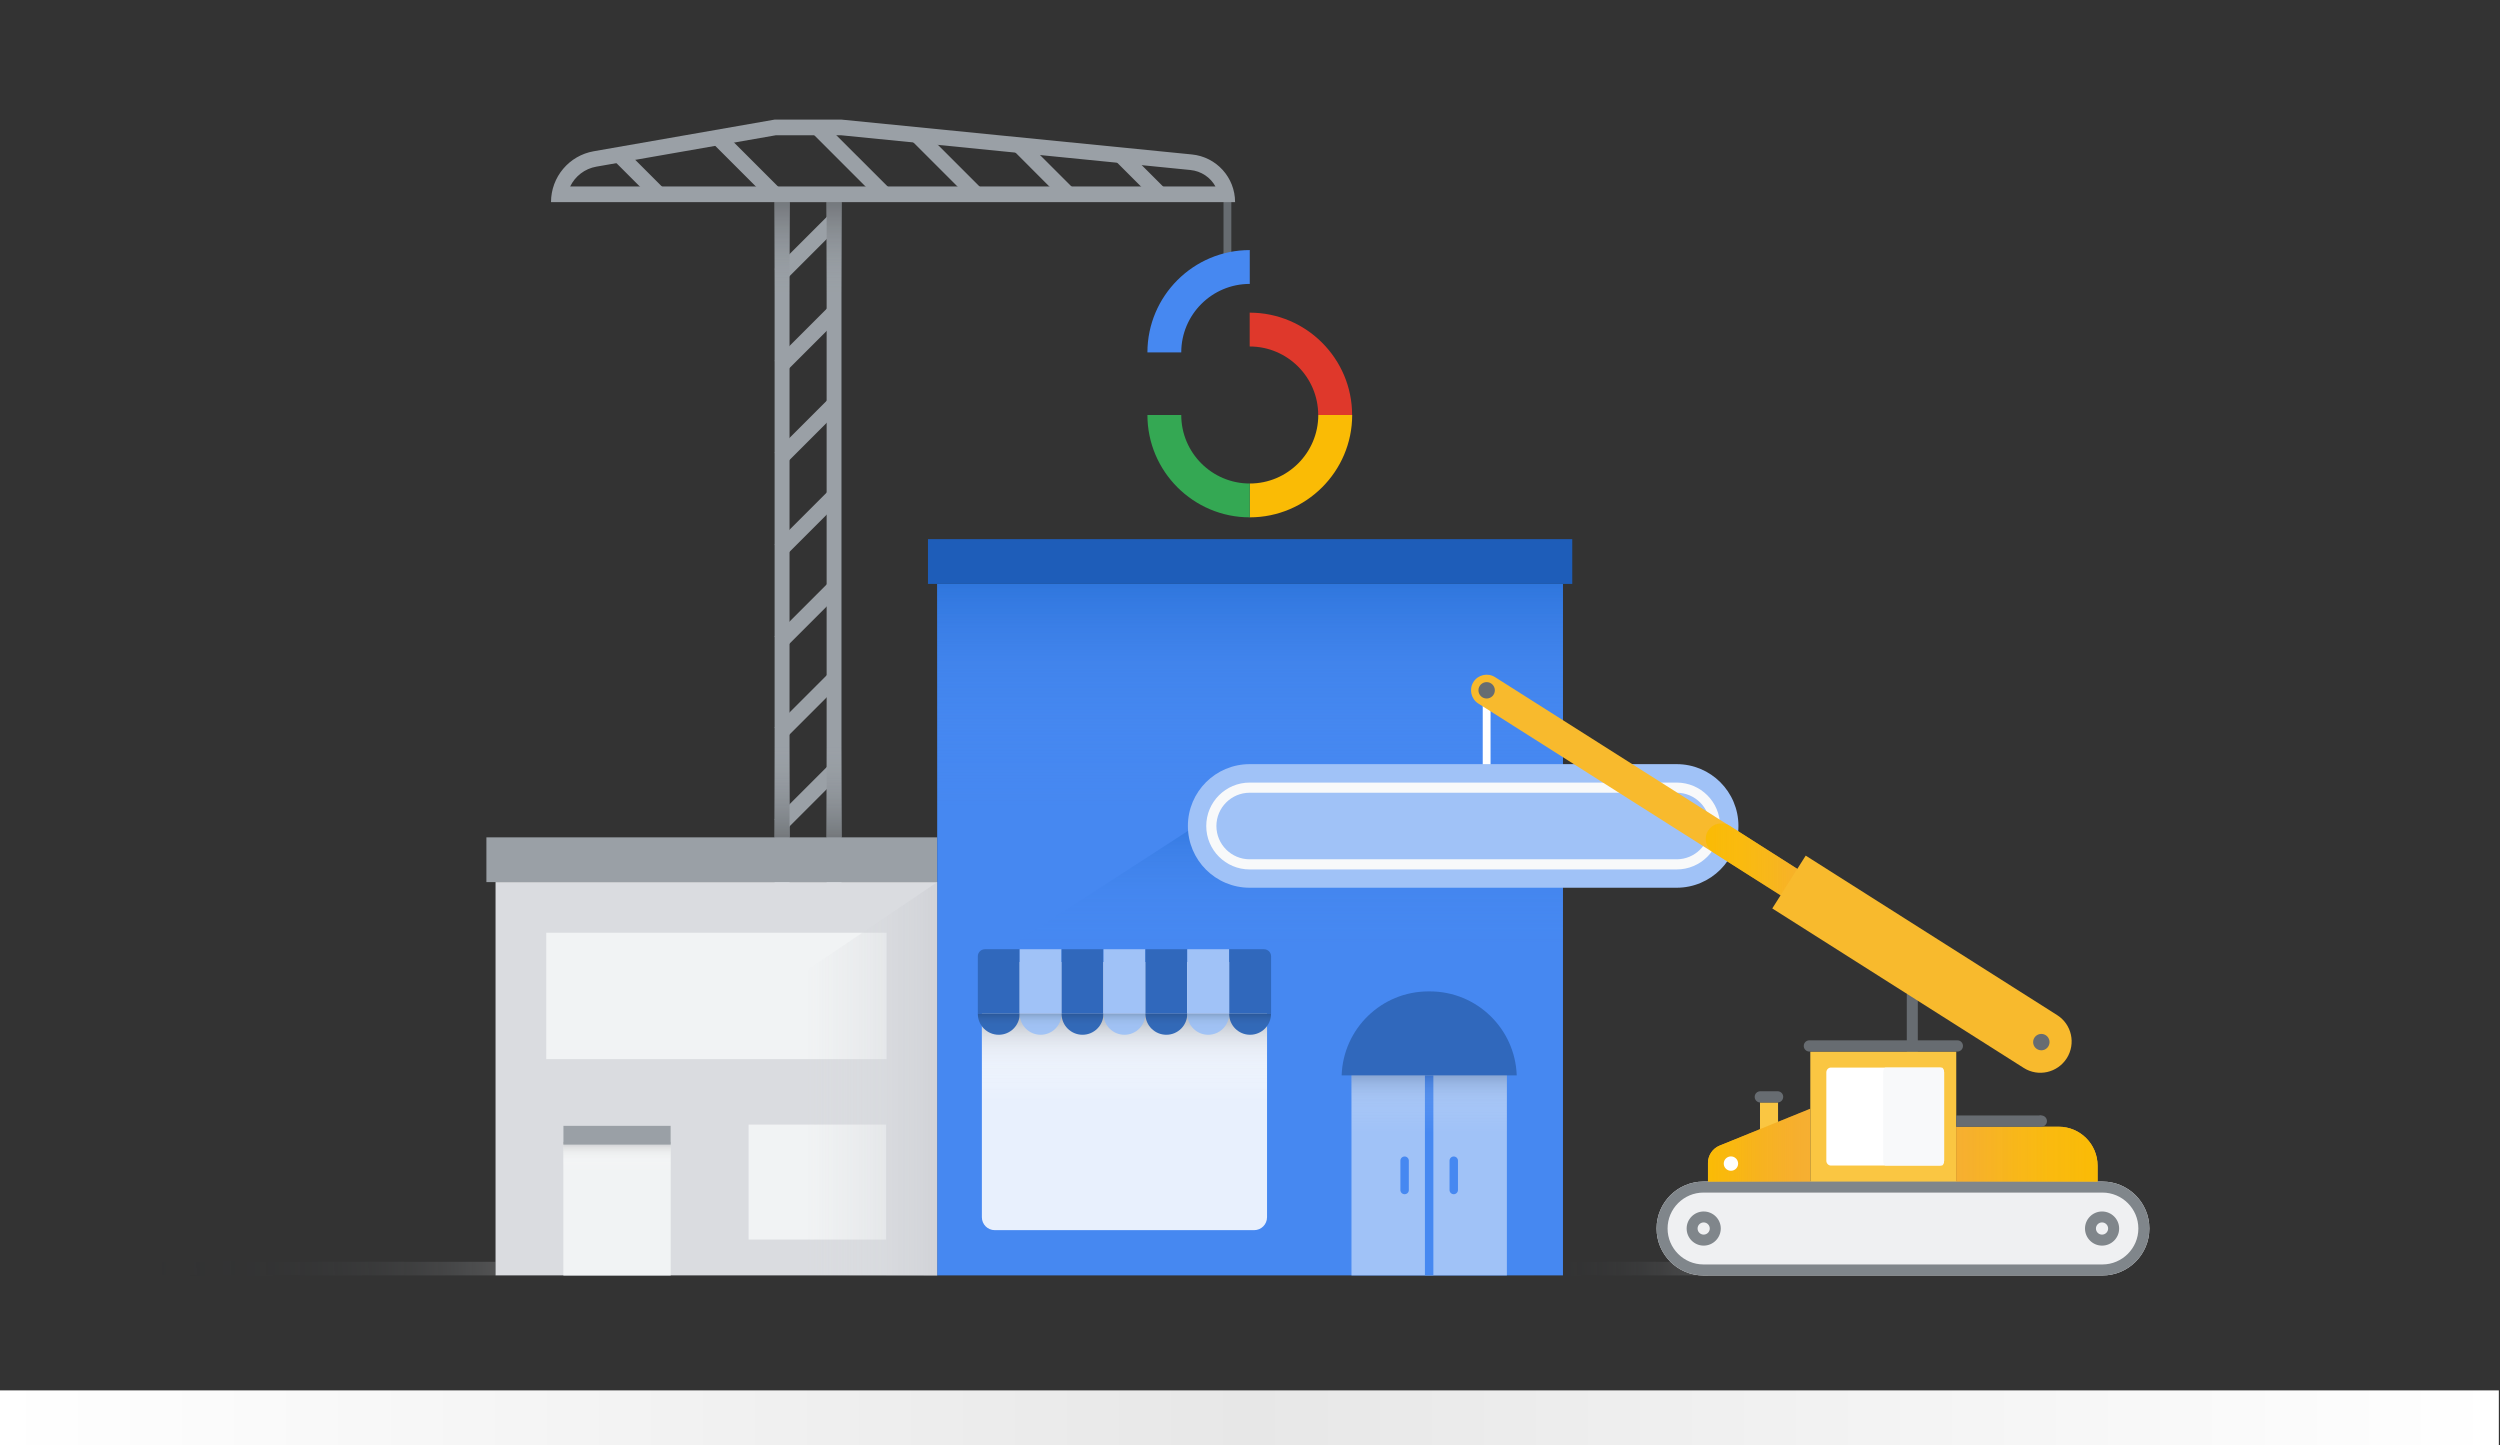 <svg version="1.0" id="Layer_1" xmlns="http://www.w3.org/2000/svg" xmlns:xlink="http://www.w3.org/1999/xlink" x="0px" y="0px"
	 width="320px" height="185px" enable-background="new 0 0 320 185" xml:space="preserve">
<rect width="100%" height="100%" fill="#333333" stroke="none"/>
<g>
	
<linearGradient id="svg1" gradientUnits="userSpaceOnUse" x1="173.21" y1="339.303" x2="198.97" y2="339.303" gradientTransform="matrix(1 0 0.021 0.814 12.674 -113.967)">
		<stop  offset="0" style="stop-color:#292D33;stop-opacity:0"/>
		<stop  offset="0.189" style="stop-color:#2C3036;stop-opacity:0.038"/>
		<stop  offset="0.345" style="stop-color:#373A40;stop-opacity:0.069"/>
		<stop  offset="0.49" style="stop-color:#484C51;stop-opacity:0.098"/>
		<stop  offset="0.628" style="stop-color:#606469;stop-opacity:0.126"/>
		<stop  offset="0.761" style="stop-color:#808388;stop-opacity:0.152"/>
		<stop  offset="0.888" style="stop-color:#A5A9AE;stop-opacity:0.178"/>
		<stop  offset="0.999" style="stop-color:#CDD0D5;stop-opacity:0.2"/>
	</linearGradient>
	<polygon fill="url(#svg1)" points="192.88,161.51 218.62,161.51 218.62,163.25 192.91,163.25 	"/>
</g>
<rect x="98.46" y="101.17" transform="matrix(0.707 -0.707 0.707 0.707 -42 102.952)" fill="#9AA0A6" width="9.63" height="2"/>
<rect x="156.61" y="25.1" fill="#676C71" width="1" height="7.79"/>
<path fill="#9AA0A6" d="M105.81,25.86v102.81h-4.75V25.86H105.81 M107.71,23.95h-8.56v106.62h8.56V23.95L107.71,23.95z"/>
<rect x="98.46" y="30.73" transform="matrix(0.707 -0.707 0.707 0.707 7.813 82.319)" fill="#9AA0A6" width="9.64" height="2"/>
<rect x="98.46" y="77.78" transform="matrix(0.707 -0.707 0.707 0.707 -25.46 96.101)" fill="#9AA0A6" width="9.63" height="2"/>
<rect x="98.46" y="66.02" transform="matrix(0.707 -0.707 0.707 0.707 -17.142 92.655)" fill="#9AA0A6" width="9.64" height="2"/>
<rect x="98.46" y="54.26" transform="matrix(0.707 -0.707 0.707 0.707 -8.823 89.21)" fill="#9AA0A6" width="9.63" height="2"/>
<rect x="98.46" y="42.49" transform="matrix(0.707 -0.707 0.707 0.707 -0.505 85.764)" fill="#9AA0A6" width="9.64" height="2"/>
<rect x="98.46" y="89.41" transform="matrix(0.707 -0.707 0.707 0.707 -33.682 99.507)" fill="#9AA0A6" width="9.63" height="2"/>
<path fill="#9AA0A6" d="M107.62,17.31l44.75,4.45c1.4,0.14,2.58,0.96,3.21,2.11h-82.6c0.63-1.3,1.85-2.28,3.36-2.54l22.99-4.02
	H107.62 M107.71,15.31h-8.56L76,19.36c-3.16,0.55-5.47,3.3-5.47,6.51h87.56c0-3.15-2.39-5.79-5.53-6.1L107.71,15.31L107.71,15.31z"
	/>
<rect x="144.84" y="18.84" transform="matrix(0.707 -0.707 0.707 0.707 27.009 109.641)" fill="#9AA0A6" width="2" height="6.76"/>
<polygon fill="#9AA0A6" points="98.65,25.77 91.28,18.4 92.69,16.98 100.23,24.52 "/>
<polygon fill="#9AA0A6" points="83.6,25.58 78.42,20.4 79.83,18.98 85.37,24.52 "/>
<polygon fill="#9AA0A6" points="112.71,25.8 104.1,17.18 105.51,15.77 114.27,24.52 "/>
<polygon fill="#9AA0A6" points="124.48,25.8 116.84,18.16 118.26,16.75 126.03,24.52 "/>
<polygon fill="#9AA0A6" points="136.24,25.8 129.57,19.12 130.98,17.71 137.8,24.52 "/>
<g>
	
		<linearGradient id="svg2" gradientUnits="userSpaceOnUse" x1="-1.236" y1="339.303" x2="43.776" y2="339.303" gradientTransform="matrix(1 0 0.021 0.814 12.674 -113.967)">
		<stop  offset="0" style="stop-color:#292D33;stop-opacity:0"/>
		<stop  offset="0.189" style="stop-color:#2C3036;stop-opacity:0.038"/>
		<stop  offset="0.345" style="stop-color:#373A40;stop-opacity:0.069"/>
		<stop  offset="0.49" style="stop-color:#484C51;stop-opacity:0.098"/>
		<stop  offset="0.628" style="stop-color:#606469;stop-opacity:0.126"/>
		<stop  offset="0.761" style="stop-color:#808388;stop-opacity:0.152"/>
		<stop  offset="0.888" style="stop-color:#A5A9AE;stop-opacity:0.178"/>
		<stop  offset="0.999" style="stop-color:#CDD0D5;stop-opacity:0.2"/>
	</linearGradient>
	<polygon fill="url(#svg2)" points="18.42,161.51 63.43,161.51 63.43,163.25 18.46,163.25 	"/>
</g>
<rect x="62.26" y="107.18" fill="#9AA0A6" width="57.7" height="5.73"/>
<rect x="63.43" y="112.91" fill="#DADCE0" width="56.53" height="50.34"/>
<rect x="95.82" y="143.95" fill="#F1F3F4" width="17.6" height="14.71"/>
<rect x="72.11" y="144.1" fill="#F1F3F4" width="13.74" height="19.16"/>
<rect x="69.92" y="119.39" fill="#F1F3F4" width="43.56" height="16.18"/>
<rect x="119.96" y="74.74" fill="#4688F1" width="80.1" height="88.51"/>
<rect x="118.78" y="69.01" fill="#1E5DB9" width="82.47" height="5.73"/>
<linearGradient id="svg3" gradientUnits="userSpaceOnUse" x1="-3786.964" y1="150.136" x2="-3786.964" y2="146.158" gradientTransform="matrix(1 0 0 1 3865.945 0)">
	<stop  offset="0" style="stop-color:#FFFFFF;stop-opacity:0"/>
	<stop  offset="0.297" style="stop-color:#FDFDFD;stop-opacity:0.119"/>
	<stop  offset="0.467" style="stop-color:#F4F4F5;stop-opacity:0.187"/>
	<stop  offset="0.604" style="stop-color:#E6E7E7;stop-opacity:0.242"/>
	<stop  offset="0.724" style="stop-color:#D3D3D4;stop-opacity:0.29"/>
	<stop  offset="0.833" style="stop-color:#B9BABB;stop-opacity:0.333"/>
	<stop  offset="0.932" style="stop-color:#9A9B9D;stop-opacity:0.373"/>
	<stop  offset="1" style="stop-color:#808184;stop-opacity:0.4"/>
</linearGradient>
<rect x="72.11" y="146.16" fill="url(#svg3)" width="13.74" height="3.98"/>
<rect x="72.11" y="144.1" fill="#9AA0A6" width="13.74" height="2.41"/>
<linearGradient id="svg4" gradientUnits="userSpaceOnUse" x1="103.147" y1="138.078" x2="119.962" y2="138.078">
	<stop  offset="0" style="stop-color:#DADCE0;stop-opacity:0"/>
	<stop  offset="0.555" style="stop-color:#D6D8DC;stop-opacity:0.388"/>
	<stop  offset="1" style="stop-color:#CDCFD4;stop-opacity:0.7"/>
</linearGradient>
<polygon fill="url(#svg4)" points="103.15,163.22 119.96,163.25 119.96,112.91 103.15,124.27 "/>
<rect x="172.99" y="137.58" fill="#A0C2F7" width="19.89" height="25.67"/>
<rect x="182.39" y="137.65" fill="#4688F1" width="1.08" height="25.59"/>
<path fill="#E8F0FD" d="M160.53,157.46h-33.2c-0.91,0-1.65-0.74-1.65-1.65v-32.67h36.5v32.67
	C162.18,156.72,161.44,157.46,160.53,157.46z"/>
<path fill="#4688F1" d="M186.08,152.86c-0.3,0-0.54-0.24-0.54-0.54v-3.75c0-0.3,0.24-0.54,0.54-0.54s0.54,0.24,0.54,0.54v3.75
	C186.62,152.62,186.37,152.86,186.08,152.86z"/>
<path fill="#4688F1" d="M179.79,152.86c-0.3,0-0.54-0.24-0.54-0.54v-3.75c0-0.3,0.24-0.54,0.54-0.54s0.54,0.24,0.54,0.54v3.75
	C180.34,152.62,180.09,152.86,179.79,152.86z"/>
<path fill="#3068BC" d="M194.14,137.65c-0.2-5.97-5.1-10.75-11.11-10.75h-0.19c-6.02,0-10.91,4.78-11.11,10.75H194.14z"/>
<linearGradient id="svg5" gradientUnits="userSpaceOnUse" x1="160.013" y1="103.311" x2="160.013" y2="74.739">
	<stop  offset="0" style="stop-color:#4688F1;stop-opacity:0"/>
	<stop  offset="0.34" style="stop-color:#4285EE;stop-opacity:0.204"/>
	<stop  offset="0.643" style="stop-color:#387DE4;stop-opacity:0.386"/>
	<stop  offset="0.932" style="stop-color:#256ED4;stop-opacity:0.559"/>
	<stop  offset="1" style="stop-color:#206ACF;stop-opacity:0.6"/>
</linearGradient>
<rect x="119.96" y="74.74" fill="url(#svg5)" width="80.1" height="28.57"/>
<path fill="#3068BC" d="M130.52,129.77h-5.36v-7.36c0-0.51,0.41-0.91,0.91-0.91h4.45V129.77z"/>
<rect x="130.52" y="121.5" fill="#A0C2F7" width="5.36" height="8.27"/>
<rect x="135.88" y="121.5" fill="#3068BC" width="5.36" height="8.27"/>
<rect x="141.25" y="121.5" fill="#A0C2F7" width="5.36" height="8.27"/>
<rect x="146.61" y="121.5" fill="#3068BC" width="5.36" height="8.27"/>
<rect x="151.97" y="121.5" fill="#A0C2F7" width="5.36" height="8.27"/>
<path fill="#3068BC" d="M162.7,129.77h-5.36v-8.27h4.45c0.5,0,0.91,0.41,0.91,0.91V129.77z"/>
<linearGradient id="svg6" gradientUnits="userSpaceOnUse" x1="143.94" y1="141.135" x2="143.94" y2="129.77">
	<stop  offset="0" style="stop-color:#FFFFFF;stop-opacity:0"/>
	<stop  offset="0.297" style="stop-color:#FDFDFD;stop-opacity:0.178"/>
	<stop  offset="0.467" style="stop-color:#F4F4F5;stop-opacity:0.28"/>
	<stop  offset="0.604" style="stop-color:#E6E7E7;stop-opacity:0.362"/>
	<stop  offset="0.724" style="stop-color:#D3D3D4;stop-opacity:0.434"/>
	<stop  offset="0.833" style="stop-color:#B9BABB;stop-opacity:0.5"/>
	<stop  offset="0.932" style="stop-color:#9A9B9D;stop-opacity:0.559"/>
	<stop  offset="1" style="stop-color:#808184;stop-opacity:0.6"/>
</linearGradient>
<rect x="125.7" y="129.77" fill="url(#svg6)" width="36.48" height="11.36"/>
<linearGradient id="svg7" gradientUnits="userSpaceOnUse" x1="127.839" y1="132.452" x2="127.839" y2="129.77">
	<stop  offset="0" style="stop-color:#336AB9"/>
	<stop  offset="0.501" style="stop-color:#3269B7"/>
	<stop  offset="0.739" style="stop-color:#3164AF"/>
	<stop  offset="0.921" style="stop-color:#2D5DA2"/>
	<stop  offset="1" style="stop-color:#2B589A"/>
</linearGradient>
<path fill="url(#svg7)" d="M125.16,129.77c0,1.48,1.2,2.68,2.68,2.68s2.68-1.2,2.68-2.68H125.16z"/>
<linearGradient id="svg8" gradientUnits="userSpaceOnUse" x1="133.202" y1="132.452" x2="133.202" y2="129.77">
	<stop  offset="0" style="stop-color:#A1C3F5"/>
	<stop  offset="0.46" style="stop-color:#A0C1F3"/>
	<stop  offset="0.679" style="stop-color:#9BBCEB"/>
	<stop  offset="0.846" style="stop-color:#92B2DE"/>
	<stop  offset="0.986" style="stop-color:#86A4CC"/>
	<stop  offset="1" style="stop-color:#85A2CA"/>
</linearGradient>
<path fill="url(#svg8)" d="M130.52,129.77c0,1.48,1.2,2.68,2.68,2.68s2.68-1.2,2.68-2.68H130.52z"/>
<linearGradient id="svg9" gradientUnits="userSpaceOnUse" x1="138.565" y1="132.452" x2="138.565" y2="129.77">
	<stop  offset="0" style="stop-color:#336AB9"/>
	<stop  offset="0.501" style="stop-color:#3269B7"/>
	<stop  offset="0.739" style="stop-color:#3164AF"/>
	<stop  offset="0.921" style="stop-color:#2D5DA2"/>
	<stop  offset="1" style="stop-color:#2B589A"/>
</linearGradient>
<path fill="url(#svg9)" d="M135.88,129.77c0,1.48,1.2,2.68,2.68,2.68s2.68-1.2,2.68-2.68H135.88z"/>
<linearGradient id="SVGID_10_" gradientUnits="userSpaceOnUse" x1="143.928" y1="132.452" x2="143.928" y2="129.77">
	<stop  offset="0" style="stop-color:#A1C3F5"/>
	<stop  offset="0.46" style="stop-color:#A0C1F3"/>
	<stop  offset="0.679" style="stop-color:#9BBCEB"/>
	<stop  offset="0.846" style="stop-color:#92B2DE"/>
	<stop  offset="0.986" style="stop-color:#86A4CC"/>
	<stop  offset="1" style="stop-color:#85A2CA"/>
</linearGradient>
<path fill="url(#SVGID_10_)" d="M141.25,129.77c0,1.48,1.2,2.68,2.68,2.68s2.68-1.2,2.68-2.68H141.25z"/>
<linearGradient id="SVGID_11_" gradientUnits="userSpaceOnUse" x1="149.291" y1="132.452" x2="149.291" y2="129.77">
	<stop  offset="0" style="stop-color:#336AB9"/>
	<stop  offset="0.501" style="stop-color:#3269B7"/>
	<stop  offset="0.739" style="stop-color:#3164AF"/>
	<stop  offset="0.921" style="stop-color:#2D5DA2"/>
	<stop  offset="1" style="stop-color:#2B589A"/>
</linearGradient>
<path fill="url(#SVGID_11_)" d="M146.61,129.77c0,1.48,1.2,2.68,2.68,2.68s2.68-1.2,2.68-2.68H146.61z"/>
<linearGradient id="SVGID_12_" gradientUnits="userSpaceOnUse" x1="154.653" y1="132.452" x2="154.653" y2="129.77">
	<stop  offset="0" style="stop-color:#A1C3F5"/>
	<stop  offset="0.46" style="stop-color:#A0C1F3"/>
	<stop  offset="0.679" style="stop-color:#9BBCEB"/>
	<stop  offset="0.846" style="stop-color:#92B2DE"/>
	<stop  offset="0.986" style="stop-color:#86A4CC"/>
	<stop  offset="1" style="stop-color:#85A2CA"/>
</linearGradient>
<path fill="url(#SVGID_12_)" d="M151.97,129.77c0,1.48,1.2,2.68,2.68,2.68s2.68-1.2,2.68-2.68H151.97z"/>
<linearGradient id="SVGID_13_" gradientUnits="userSpaceOnUse" x1="160.016" y1="132.452" x2="160.016" y2="129.77">
	<stop  offset="0" style="stop-color:#336AB9"/>
	<stop  offset="0.501" style="stop-color:#3269B7"/>
	<stop  offset="0.739" style="stop-color:#3164AF"/>
	<stop  offset="0.921" style="stop-color:#2D5DA2"/>
	<stop  offset="1" style="stop-color:#2B589A"/>
</linearGradient>
<path fill="url(#SVGID_13_)" d="M157.33,129.77c0,1.48,1.2,2.68,2.68,2.68s2.68-1.2,2.68-2.68H157.33z"/>
<linearGradient id="SVGID_14_" gradientUnits="userSpaceOnUse" x1="182.934" y1="145.003" x2="182.934" y2="137.652">
	<stop  offset="0" style="stop-color:#FFFFFF;stop-opacity:0"/>
	<stop  offset="0.24" style="stop-color:#FDFDFD;stop-opacity:0.036"/>
	<stop  offset="0.377" style="stop-color:#F4F4F4;stop-opacity:0.057"/>
	<stop  offset="0.488" style="stop-color:#E6E6E6;stop-opacity:0.073"/>
	<stop  offset="0.585" style="stop-color:#D3D3D3;stop-opacity:0.088"/>
	<stop  offset="0.673" style="stop-color:#B9B9B9;stop-opacity:0.101"/>
	<stop  offset="0.754" style="stop-color:#999999;stop-opacity:0.113"/>
	<stop  offset="0.831" style="stop-color:#747474;stop-opacity:0.125"/>
	<stop  offset="0.903" style="stop-color:#484848;stop-opacity:0.136"/>
	<stop  offset="0.97" style="stop-color:#181818;stop-opacity:0.145"/>
	<stop  offset="1" style="stop-color:#000000;stop-opacity:0.15"/>
</linearGradient>
<rect x="172.99" y="137.65" fill="url(#SVGID_14_)" width="19.89" height="7.35"/>
<linearGradient id="SVGID_15_" gradientUnits="userSpaceOnUse" x1="164.832" y1="120.902" x2="164.832" y2="106.361">
	<stop  offset="0" style="stop-color:#4688F1;stop-opacity:0"/>
	<stop  offset="0.311" style="stop-color:#4083EC;stop-opacity:0.125"/>
	<stop  offset="0.733" style="stop-color:#2F76DC;stop-opacity:0.293"/>
	<stop  offset="1" style="stop-color:#206ACF;stop-opacity:0.4"/>
</linearGradient>
<polygon fill="url(#SVGID_15_)" points="200.06,120.9 129.6,120.9 152.05,106.36 199.94,106.36 "/>
<path fill="#A0C2F7" d="M214.61,113.63h-54.65c-4.37,0-7.91-3.54-7.91-7.91v0c0-4.37,3.54-7.91,7.91-7.91h54.65
	c4.37,0,7.91,3.54,7.91,7.91v0C222.52,110.09,218.98,113.63,214.61,113.63z"/>
<path fill="#F8F9FA" d="M214.61,101.47c2.35,0,4.26,1.91,4.26,4.26s-1.91,4.26-4.26,4.26l-54.65,0c-2.35,0-4.26-1.91-4.26-4.26
	c0-2.35,1.91-4.26,4.26-4.26H214.61 M214.61,100.17h-54.65c-3.07,0-5.56,2.49-5.56,5.56v0c0,3.07,2.49,5.56,5.56,5.56l54.65,0
	c3.07,0,5.56-2.49,5.56-5.56v0C220.17,102.66,217.68,100.17,214.61,100.17L214.61,100.17z"/>
<g>
	<path fill="#DF382B" d="M173.07,53.12h-4.34c0-4.83-3.93-8.77-8.77-8.77v-4.33C167.19,40.02,173.07,45.9,173.07,53.12z"/>
	<path fill="#FABB05" d="M159.97,66.22v-4.33c4.83,0,8.77-3.93,8.77-8.77h4.34C173.07,60.35,167.19,66.22,159.97,66.22z"/>
	<path fill="#34A853" d="M159.97,66.22c-7.22,0-13.1-5.88-13.1-13.1h4.33c0,4.83,3.93,8.77,8.77,8.77V66.22z"/>
	<path fill="#4688F1" d="M151.2,45.11h-4.33c0-7.22,5.88-13.1,13.1-13.1v4.33C155.13,36.34,151.2,40.27,151.2,45.11z"/>
</g>
<linearGradient id="SVGID_16_" gradientUnits="userSpaceOnUse" x1="100.108" y1="37.625" x2="100.108" y2="25.867">
	<stop  offset="0" style="stop-color:#9AA0A6;stop-opacity:0"/>
	<stop  offset="1" style="stop-color:#74787C"/>
</linearGradient>
<rect x="99.16" y="25.87" fill="url(#SVGID_16_)" width="1.9" height="11.76"/>
<linearGradient id="SVGID_17_" gradientUnits="userSpaceOnUse" x1="106.764" y1="37.625" x2="106.764" y2="25.867">
	<stop  offset="0" style="stop-color:#9AA0A6;stop-opacity:0"/>
	<stop  offset="1" style="stop-color:#74787C"/>
</linearGradient>
<rect x="105.81" y="25.87" fill="url(#SVGID_17_)" width="1.9" height="11.76"/>
<linearGradient id="SVGID_18_" gradientUnits="userSpaceOnUse" x1="100.108" y1="83.473" x2="100.108" y2="71.716" gradientTransform="matrix(-1 0 0 -1 206.873 178.894)">
	<stop  offset="0" style="stop-color:#9AA0A6;stop-opacity:0"/>
	<stop  offset="1" style="stop-color:#74787C"/>
</linearGradient>
<polygon fill="url(#SVGID_18_)" points="105.81,95.42 107.71,95.42 107.71,107.18 105.81,107.18 "/>
<linearGradient id="SVGID_19_" gradientUnits="userSpaceOnUse" x1="106.764" y1="83.473" x2="106.764" y2="71.716" gradientTransform="matrix(-1 0 0 -1 206.873 178.894)">
	<stop  offset="0" style="stop-color:#9AA0A6;stop-opacity:0"/>
	<stop  offset="1" style="stop-color:#74787C"/>
</linearGradient>
<polygon fill="url(#SVGID_19_)" points="99.16,95.42 101.06,95.42 101.06,107.18 99.16,107.18 "/>
<g>
	<path fill="#EFF0F2" d="M269.11,151.24h-51.06c-3.32,0-6.01,2.69-6.01,6.01v0c0,3.32,2.69,6.01,6.01,6.01h51.06
		c3.32,0,6.01-2.69,6.01-6.01v0C275.12,153.93,272.43,151.24,269.11,151.24z"/>
	<path fill="#80868B" d="M269.11,152.65c2.54,0,4.6,2.07,4.6,4.6s-2.07,4.6-4.6,4.6h-51.06c-2.54,0-4.6-2.07-4.6-4.6
		c0-2.54,2.07-4.6,4.6-4.6H269.11 M269.11,151.24h-51.06c-3.32,0-6.01,2.69-6.01,6.01v0c0,3.32,2.69,6.01,6.01,6.01h51.06
		c3.32,0,6.01-2.69,6.01-6.01v0C275.12,153.93,272.43,151.24,269.11,151.24L269.11,151.24z"/>
</g>
<path fill="#80868B" d="M218.07,159.44c-1.2,0-2.18-0.98-2.18-2.19c0-1.2,0.98-2.18,2.18-2.18c1.21,0,2.19,0.98,2.19,2.18
	C220.25,158.46,219.27,159.44,218.07,159.44z M218.07,156.47c-0.43,0-0.78,0.35-0.78,0.78c0,0.43,0.35,0.78,0.78,0.78
	c0.43,0,0.78-0.35,0.78-0.78C218.85,156.82,218.5,156.47,218.07,156.47z"/>
<path fill="#80868B" d="M269.06,159.44c-1.2,0-2.18-0.98-2.18-2.19c0-1.2,0.98-2.18,2.18-2.18c1.21,0,2.19,0.98,2.19,2.18
	C271.25,158.46,270.27,159.44,269.06,159.44z M269.06,156.47c-0.43,0-0.78,0.35-0.78,0.78c0,0.43,0.35,0.78,0.78,0.78
	c0.43,0,0.78-0.35,0.78-0.78C269.84,156.82,269.49,156.47,269.06,156.47z"/>
<rect x="244.07" y="127.2" fill="#676C71" width="1.41" height="7.4"/>
<rect x="231.72" y="134.6" fill="#FAC642" width="18.68" height="16.64"/>
<rect x="225.28" y="141.11" fill="#FAC642" width="2.31" height="4.17"/>
<path fill="#F8BA2D" d="M218.62,151.24h13.09v-9.32l-11.6,4.72c-0.9,0.37-1.49,1.25-1.49,2.22V151.24z"/>
<linearGradient id="SVGID_20_" gradientUnits="userSpaceOnUse" x1="218.624" y1="146.58" x2="231.715" y2="146.58">
	<stop  offset="0" style="stop-color:#FABB05"/>
	<stop  offset="0.259" style="stop-color:#F9B70C;stop-opacity:0.844"/>
	<stop  offset="0.628" style="stop-color:#F6AC1F;stop-opacity:0.621"/>
	<stop  offset="0.995" style="stop-color:#F39E38;stop-opacity:0.4"/>
</linearGradient>
<path fill="url(#SVGID_20_)" d="M218.62,151.24h13.09v-9.32l-11.6,4.72c-0.9,0.37-1.49,1.25-1.49,2.22V151.24z"/>
<path fill="#FFFFFF" d="M248.27,149.19h-13.92c-0.32,0-0.58-0.28-0.58-0.62v-11.3c0-0.34,0.26-0.62,0.58-0.62h13.92
	c0.32,0,0.58,0.28,0.58,0.62v11.3C248.84,148.91,248.58,149.19,248.27,149.19z"/>
<path fill="#F8F9FA" d="M248.54,149.19h-7.19c-0.16,0-0.3-0.28-0.3-0.62v-11.3c0-0.34,0.13-0.62,0.3-0.62h7.19
	c0.16,0,0.3,0.28,0.3,0.62v11.3C248.84,148.91,248.71,149.19,248.54,149.19z"/>
<circle fill="#FFFFFF" cx="221.56" cy="148.94" r="0.92"/>
<path fill="#676C71" d="M250.54,133.16H231.6c-0.4,0-0.72,0.32-0.72,0.72l0,0c0,0.4,0.32,0.72,0.72,0.72h18.94
	c0.4,0,0.72-0.32,0.72-0.72l0,0C251.26,133.48,250.94,133.16,250.54,133.16z"/>
<path fill="#F8BA2D" d="M268.49,151.24h-18.1v-7.02h13.11c2.76,0,4.99,2.23,4.99,4.99V151.24z"/>
<linearGradient id="SVGID_21_" gradientUnits="userSpaceOnUse" x1="268.492" y1="147.73" x2="250.393" y2="147.73">
	<stop  offset="0" style="stop-color:#FABB05"/>
	<stop  offset="0.37" style="stop-color:#FABA08;stop-opacity:0.777"/>
	<stop  offset="0.6" style="stop-color:#F8B510;stop-opacity:0.638"/>
	<stop  offset="0.792" style="stop-color:#F6AC1F;stop-opacity:0.522"/>
	<stop  offset="0.962" style="stop-color:#F4A133;stop-opacity:0.42"/>
	<stop  offset="0.995" style="stop-color:#F39E38;stop-opacity:0.4"/>
</linearGradient>
<path fill="url(#SVGID_21_)" d="M268.49,151.24h-18.1v-7.02h13.11c2.76,0,4.99,2.23,4.99,4.99V151.24z"/>
<rect x="250.39" y="142.78" fill="#676C71" width="10.9" height="1.44"/>
<path fill="#676C71" d="M227.53,141.12h-2.21c-0.4,0-0.72-0.32-0.72-0.72l0,0c0-0.4,0.32-0.72,0.72-0.72h2.21
	c0.4,0,0.72,0.32,0.72,0.72l0,0C228.25,140.79,227.93,141.12,227.53,141.12z"/>
<circle fill="#676C71" cx="261.29" cy="143.5" r="0.72"/>
<rect x="189.79" y="88.36" fill="#FFFFFF" width="1" height="9.46"/>
<path fill="#F8BA2D" d="M260.93,135.16c-0.37,0-0.74-0.1-1.07-0.31l-70.64-44.8c-0.93-0.59-1.21-1.83-0.62-2.76
	c0.59-0.93,1.83-1.21,2.76-0.62l70.64,44.8c0.93,0.59,1.21,1.83,0.62,2.76C262.24,134.83,261.59,135.16,260.93,135.16z"/>
<linearGradient id="SVGID_22_" gradientUnits="userSpaceOnUse" x1="218.335" y1="110.43" x2="231.857" y2="110.43">
	<stop  offset="0" style="stop-color:#FABB05"/>
	<stop  offset="0.37" style="stop-color:#FABA08;stop-opacity:0.777"/>
	<stop  offset="0.6" style="stop-color:#F8B510;stop-opacity:0.638"/>
	<stop  offset="0.792" style="stop-color:#F6AC1F;stop-opacity:0.522"/>
	<stop  offset="0.962" style="stop-color:#F4A133;stop-opacity:0.42"/>
	<stop  offset="0.995" style="stop-color:#F39E38;stop-opacity:0.4"/>
</linearGradient>
<path fill="url(#SVGID_22_)" d="M229.85,115.47c-0.37,0-0.74-0.1-1.07-0.31l-9.52-6.08c-0.93-0.59-1.21-1.83-0.62-2.76
	c0.59-0.93,1.83-1.21,2.76-0.62l9.52,6.08c0.93,0.59,1.21,1.83,0.62,2.76C231.16,115.14,230.52,115.47,229.85,115.47z"/>
<path fill="#F8BA2D" d="M259.03,136.69l-32.18-20.41l4.28-6.76l32.18,20.41c1.87,1.18,2.42,3.65,1.24,5.52l0,0
	C263.36,137.32,260.89,137.88,259.03,136.69z"/>
<circle fill="#676C71" cx="190.29" cy="88.36" r="1.05"/>
<circle fill="#676C71" cx="261.29" cy="133.39" r="1.05"/>
<linearGradient id="SVGID_23_" gradientUnits="userSpaceOnUse" x1="0" y1="181.486" x2="319.846" y2="181.486">
	<stop  offset="0" style="stop-color:#FFFFFF"/>
	<stop  offset="0.5" style="stop-color:#E7E7E7"/>
	<stop  offset="1" style="stop-color:#FFFFFF"/>
</linearGradient>
<rect y="177.97" fill="url(#SVGID_23_)" width="319.85" height="7.03"/>
</svg>
